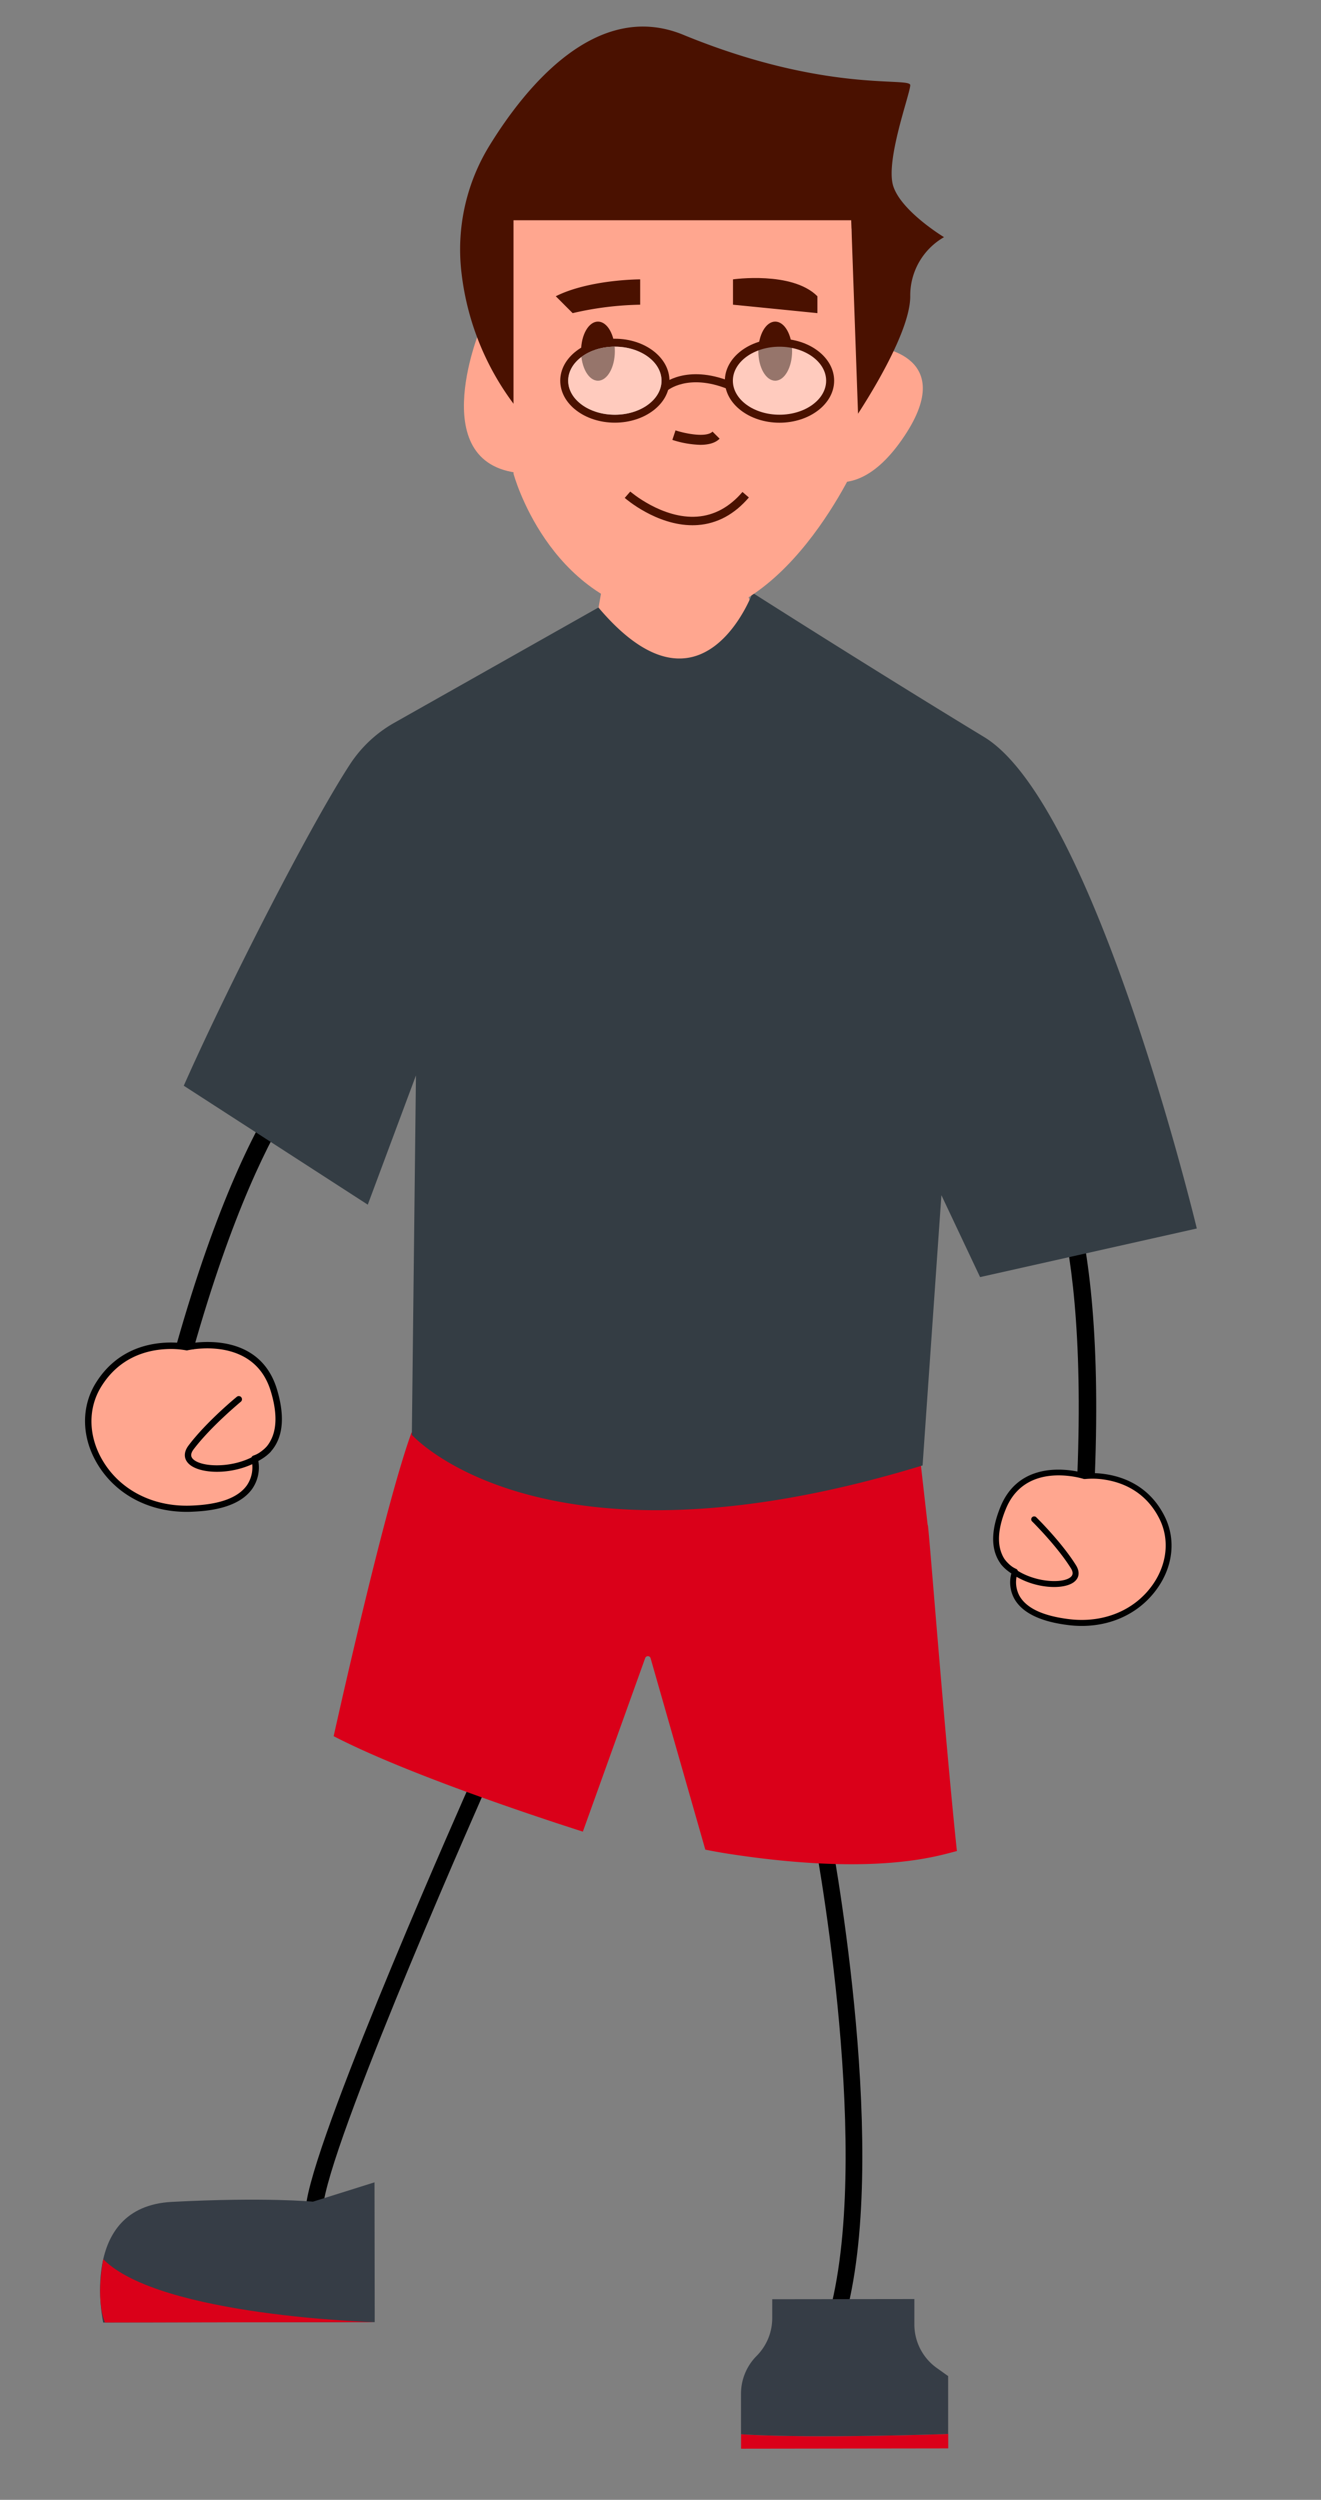 <svg id="Layer_1" data-name="Layer 1" xmlns="http://www.w3.org/2000/svg" viewBox="0 0 571.11 1080"><rect x="0" y="0" width="571.11" height="1080" fill="#808080" stroke="none"/><defs><style>.cls-1{fill:#ffa68f;}.cls-2{fill:#da0019;}.cls-3{fill:#343d44;}.cls-4{fill:#363d46;}.cls-5{fill:#4a1100;}.cls-6{fill:#fff;}.cls-7{opacity:0.42;}</style></defs><title>Game Models</title><path d="M473.32,637.7l-7.56-.31c4.86-122.14-20.61-145.24-20.87-145.46l4.89-5.76C451,487.16,478.33,511.9,473.32,637.7Z"/><path class="cls-1" d="M469.09,637.85s-26.27-8.67-35.39,13.64S438.81,679,438.81,679s-7.58,18.12,23.35,21.85,50.66-24.19,40.27-45.1S469.09,637.85,469.09,637.85Z"/><path d="M503.55,655.2c4.85,9.75,3.66,21.35-3.19,31C492,698.07,477.68,704,462,702.11l-1.87-.25c-11.07-1.62-18.33-5.36-21.58-11.11a14.68,14.68,0,0,1-1.28-11.08,14.87,14.87,0,0,1-6.37-7.06c-2.48-5.62-1.94-12.89,1.63-21.6,6.77-16.57,22.44-16.9,31.17-15.62a40.79,40.79,0,0,1,5.51,1.18,36.68,36.68,0,0,1,8.64.3C486,638.07,497.09,642.21,503.55,655.2ZM468.69,639a36.74,36.74,0,0,0-5.34-1.17c-8-1.17-22.36-.9-28.49,14.09-3.28,8-3.84,14.61-1.68,19.57a11.86,11.86,0,0,0,6.07,6.3,1.25,1.25,0,0,1,.71.68,1.22,1.22,0,0,1,0,1,12.45,12.45,0,0,0,.79,10c3,5.31,10.16,8.69,21.55,10.07,14.74,1.77,28.2-3.77,36-14.82,6.3-8.93,7.42-19.58,3-28.48-6-12-16.24-15.86-23.81-17a33.07,33.07,0,0,0-8.24-.26,1.28,1.28,0,0,1-.34,0Z"/><path d="M447.28,655.15a1.27,1.27,0,0,0-1.08.36,1.25,1.25,0,0,0,0,1.78c.11.11,10.78,10.63,16.77,20.23,1.43,2.3.52,3.37-.3,4-4.27,3.18-19.86,1.87-27.86-7.19A1.25,1.25,0,1,0,433,676c8.75,9.91,25.66,11.71,31.25,7.54,2.38-1.77,2.71-4.44.92-7.32C459,666.33,448.43,655.93,448,655.5A1.23,1.23,0,0,0,447.28,655.15Z"/><path class="cls-1" d="M80.88,582s29.68-6.92,37.49,18.45-8.33,29.7-8.33,29.7,6.53,20.62-27.77,21.66S29.08,620.3,42.54,598.39,80.88,582,80.88,582Z"/><path d="M71.36,580.09a41,41,0,0,1,9.51.52,44.3,44.3,0,0,1,6.15-.75c9.71-.55,26.87,1.36,32.67,20.21,3,9.91,2.93,17.94-.35,23.86a16.4,16.4,0,0,1-7.68,7.12,16.23,16.23,0,0,1-2.5,12c-4.14,6-12.47,9.37-24.78,10l-2.07.1c-17.39.52-32.53-7.4-40.51-21.2-6.56-11.3-6.72-24.15-.43-34.37C49.73,584.05,62.29,580.59,71.36,580.09Zm9.6,3.32a1.22,1.22,0,0,1-.38,0,37.21,37.21,0,0,0-9.07-.53c-8.41.47-20.05,3.67-27.79,16.26-5.74,9.33-5.56,21.12.47,31.54,7.47,12.9,21.69,20.3,38,19.81,12.64-.39,20.8-3.39,24.64-8.91a13.74,13.74,0,0,0,1.86-11,1.4,1.4,0,0,1,.1-1.08,1.46,1.46,0,0,1,.85-.67,13.06,13.06,0,0,0,7.28-6.31c2.87-5.23,2.9-12.51.09-21.64-5.24-17-21-18.77-29.86-18.27a40.92,40.92,0,0,0-6,.75Z"/><path d="M103.1,603.16a1.38,1.38,0,0,1,1,2.45c-.12.11-12.87,10.6-20.39,20.54-1.8,2.38-.91,3.65-.07,4.4,4.37,3.91,21.61,4,31.28-5.14a1.38,1.38,0,1,1,1.9,2c-10.58,10-29.31,10.31-35,5.19-2.44-2.19-2.54-5.15-.29-8.13,7.72-10.21,20.32-20.58,20.85-21A1.35,1.35,0,0,1,103.1,603.16Z"/><path d="M83.57,583.05,76.29,581c34.34-121.12,68.05-136.12,69.47-136.7l2.92,7C148.36,451.41,116.51,466.86,83.57,583.05Z"/><path d="M363.19,998c1.75,0,3.28-.87,3.57-2.09,17.26-73.52-7.86-204.41-8.12-205.73s-2.13-2.3-4.07-2.12-3.37,1.43-3.1,2.78,25.24,131.49,8.14,204.29c-.32,1.36,1,2.62,3,2.84Z"/><path d="M136.27,953.26c1.87,0,3.47-.85,3.67-2,5.82-34.15,70.52-179.64,71.17-181.1.53-1.18-.64-2.4-2.61-2.71s-4,.39-4.52,1.57c-2.67,6-65.5,147.29-71.39,181.8-.21,1.22,1.26,2.31,3.3,2.43Z"/><path class="cls-2" d="M401.15,659a1.27,1.27,0,0,1-.12-.39l-3.44-30.33-219.66-9.4C166.71,649.51,146.5,740,144.25,750.09c34,17.61,98.46,38.29,107.74,41.24l26.95-75a1.25,1.25,0,0,1,1.2-.81,1.19,1.19,0,0,1,1.13.89l23.66,82.7c3.9.78,7.9,1.48,11.94,2.08,62.15,9.3,88.39.66,96.83-1.48C408.53,751.15,401.57,659.9,401.15,659Z"/><polyline class="cls-1" points="323.28 257.16 327.46 267.57 317.08 290.5 287.93 296.79 254.59 286.42 260.78 251"/><path class="cls-3" d="M325.36,256.12s-21.79,59.39-66.64,6.34l-88.27,49.82a55.29,55.29,0,0,0-19.12,17.9C134.4,356.06,99,425,79.45,469.07L159,520.46l20.83-55.84-1.78,155.27s56.33,63.45,220.81,13.23L407,516.36l16.72,35.39,93.7-21s-44-183.23-91.95-212.33S325.36,256.12,325.36,256.12Z"/><path class="cls-4" d="M161.91,942.84l.09,60.4-117.38.17s-11-50,29.66-52.12,61-.09,61-.09Z"/><path class="cls-2" d="M162,1003.24s-93-2.51-117.37-27.19c0,0-3.45,17,.73,27.35Z"/><path class="cls-2" d="M320.39,1051.67v6.25l89.56-.13v-6.24S351.64,1053.71,320.39,1051.67Z"/><path class="cls-4" d="M320.36,1034.18l0,17.49c31.25,2,89.56-.12,89.56-.12l0-25-4.9-3.49a23.09,23.09,0,0,1-9.71-18.8l0-11-61.45.08,0,8.13a23.23,23.23,0,0,1-1.74,8.85,23.54,23.54,0,0,1-5,7.51A23.13,23.13,0,0,0,320.36,1034.18Z"/><path class="cls-1" d="M378.94,149.88s36.49,3.65,10.94,40.14-47.43,7.3-47.43,7.3"/><path class="cls-1" d="M207.44,142.59s-25.55,62,21.89,62-21.89-62-21.89-62"/><path class="cls-5" d="M225.68,179.08V98.8H368.12V183s25.41-36.79,25.41-55a29,29,0,0,1,14.6-25.54s-18.25-11-21.9-21.9,7.3-40.13,7.3-43.78S357,40.42,295,14.87C258,.05,227.59,37.07,211.84,62.54a85.69,85.69,0,0,0-12.32,55.33A116.74,116.74,0,0,0,225.68,179.08Z"/><path class="cls-1" d="M222,95.15V204.62s14.6,54.73,65.68,62,83.93-69.33,83.93-69.33L368,95.15Z"/><path class="cls-5" d="M247.58,135.29a138,138,0,0,1,29.19-3.65V120.69s-21.9,0-36.49,7.3"/><path class="cls-5" d="M316.9,131.64V120.69s25.55-3.65,36.49,7.3v7.3"/><path class="cls-5" d="M288.48,168.76l-2.28-2.61c.42-.37,10.51-8.91,29.52-1.38L314.44,168C297.37,161.23,288.57,168.68,288.48,168.76Z"/><ellipse class="cls-5" cx="258.52" cy="151.71" rx="7.3" ry="12.77"/><ellipse class="cls-5" cx="335.15" cy="151.71" rx="7.3" ry="12.77"/><path class="cls-6" d="M265.82,148.06c-12.08,0-21.89,7.33-21.89,16.42s9.81,16.42,21.89,16.42,21.89-7.33,21.89-16.42S277.9,148.06,265.82,148.06Zm0,31.12c-11.13,0-20.18-6.6-20.18-14.7s9.05-14.71,20.18-14.71S286,156.38,286,164.48,277,179.18,265.82,179.18Z"/><path class="cls-5" d="M265.82,146.34c-13,0-23.61,8.14-23.61,18.14s10.58,18.13,23.61,18.13,23.61-8.13,23.61-18.13S278.85,146.34,265.82,146.34Zm0,32.84c-11.13,0-20.18-6.6-20.18-14.7s9.05-14.71,20.18-14.71S286,156.38,286,164.48,277,179.18,265.82,179.18Z"/><g class="cls-7"><path class="cls-6" d="M286,164.48c0,8.1-9.05,14.7-20.18,14.7s-20.18-6.6-20.18-14.7,9.05-14.71,20.18-14.71S286,156.38,286,164.48Z"/></g><g class="cls-7"><ellipse class="cls-6" cx="336.97" cy="164.48" rx="21.89" ry="16.42"/></g><path class="cls-5" d="M337,182.63c-13,0-23.62-8.14-23.62-18.15S324,146.33,337,146.33s23.63,8.14,23.63,18.15S350,182.63,337,182.63Zm0-32.84c-11.11,0-20.16,6.59-20.16,14.69s9.05,14.69,20.16,14.69,20.17-6.59,20.17-14.69S348.09,149.79,337,149.79Z"/><path class="cls-6" d="M291.36,188s13.69,4.57,18.25,0"/><path class="cls-5" d="M302.73,192.18a42.74,42.74,0,0,1-12.05-2.13l1.37-4.11c4.05,1.35,13.3,3.25,16,.53l3.06,3.06C309.13,191.53,306,192.18,302.73,192.18Z"/><path class="cls-5" d="M299.38,226.92c-15.61,0-28.71-11.3-29.29-11.81l2.4-2.74c.14.12,13.86,11.93,28.92,10.83,7.4-.54,14-4.12,19.58-10.65l2.77,2.38c-6.25,7.3-13.69,11.3-22.11,11.91C300.89,226.89,300.13,226.92,299.38,226.92Z"/></svg>